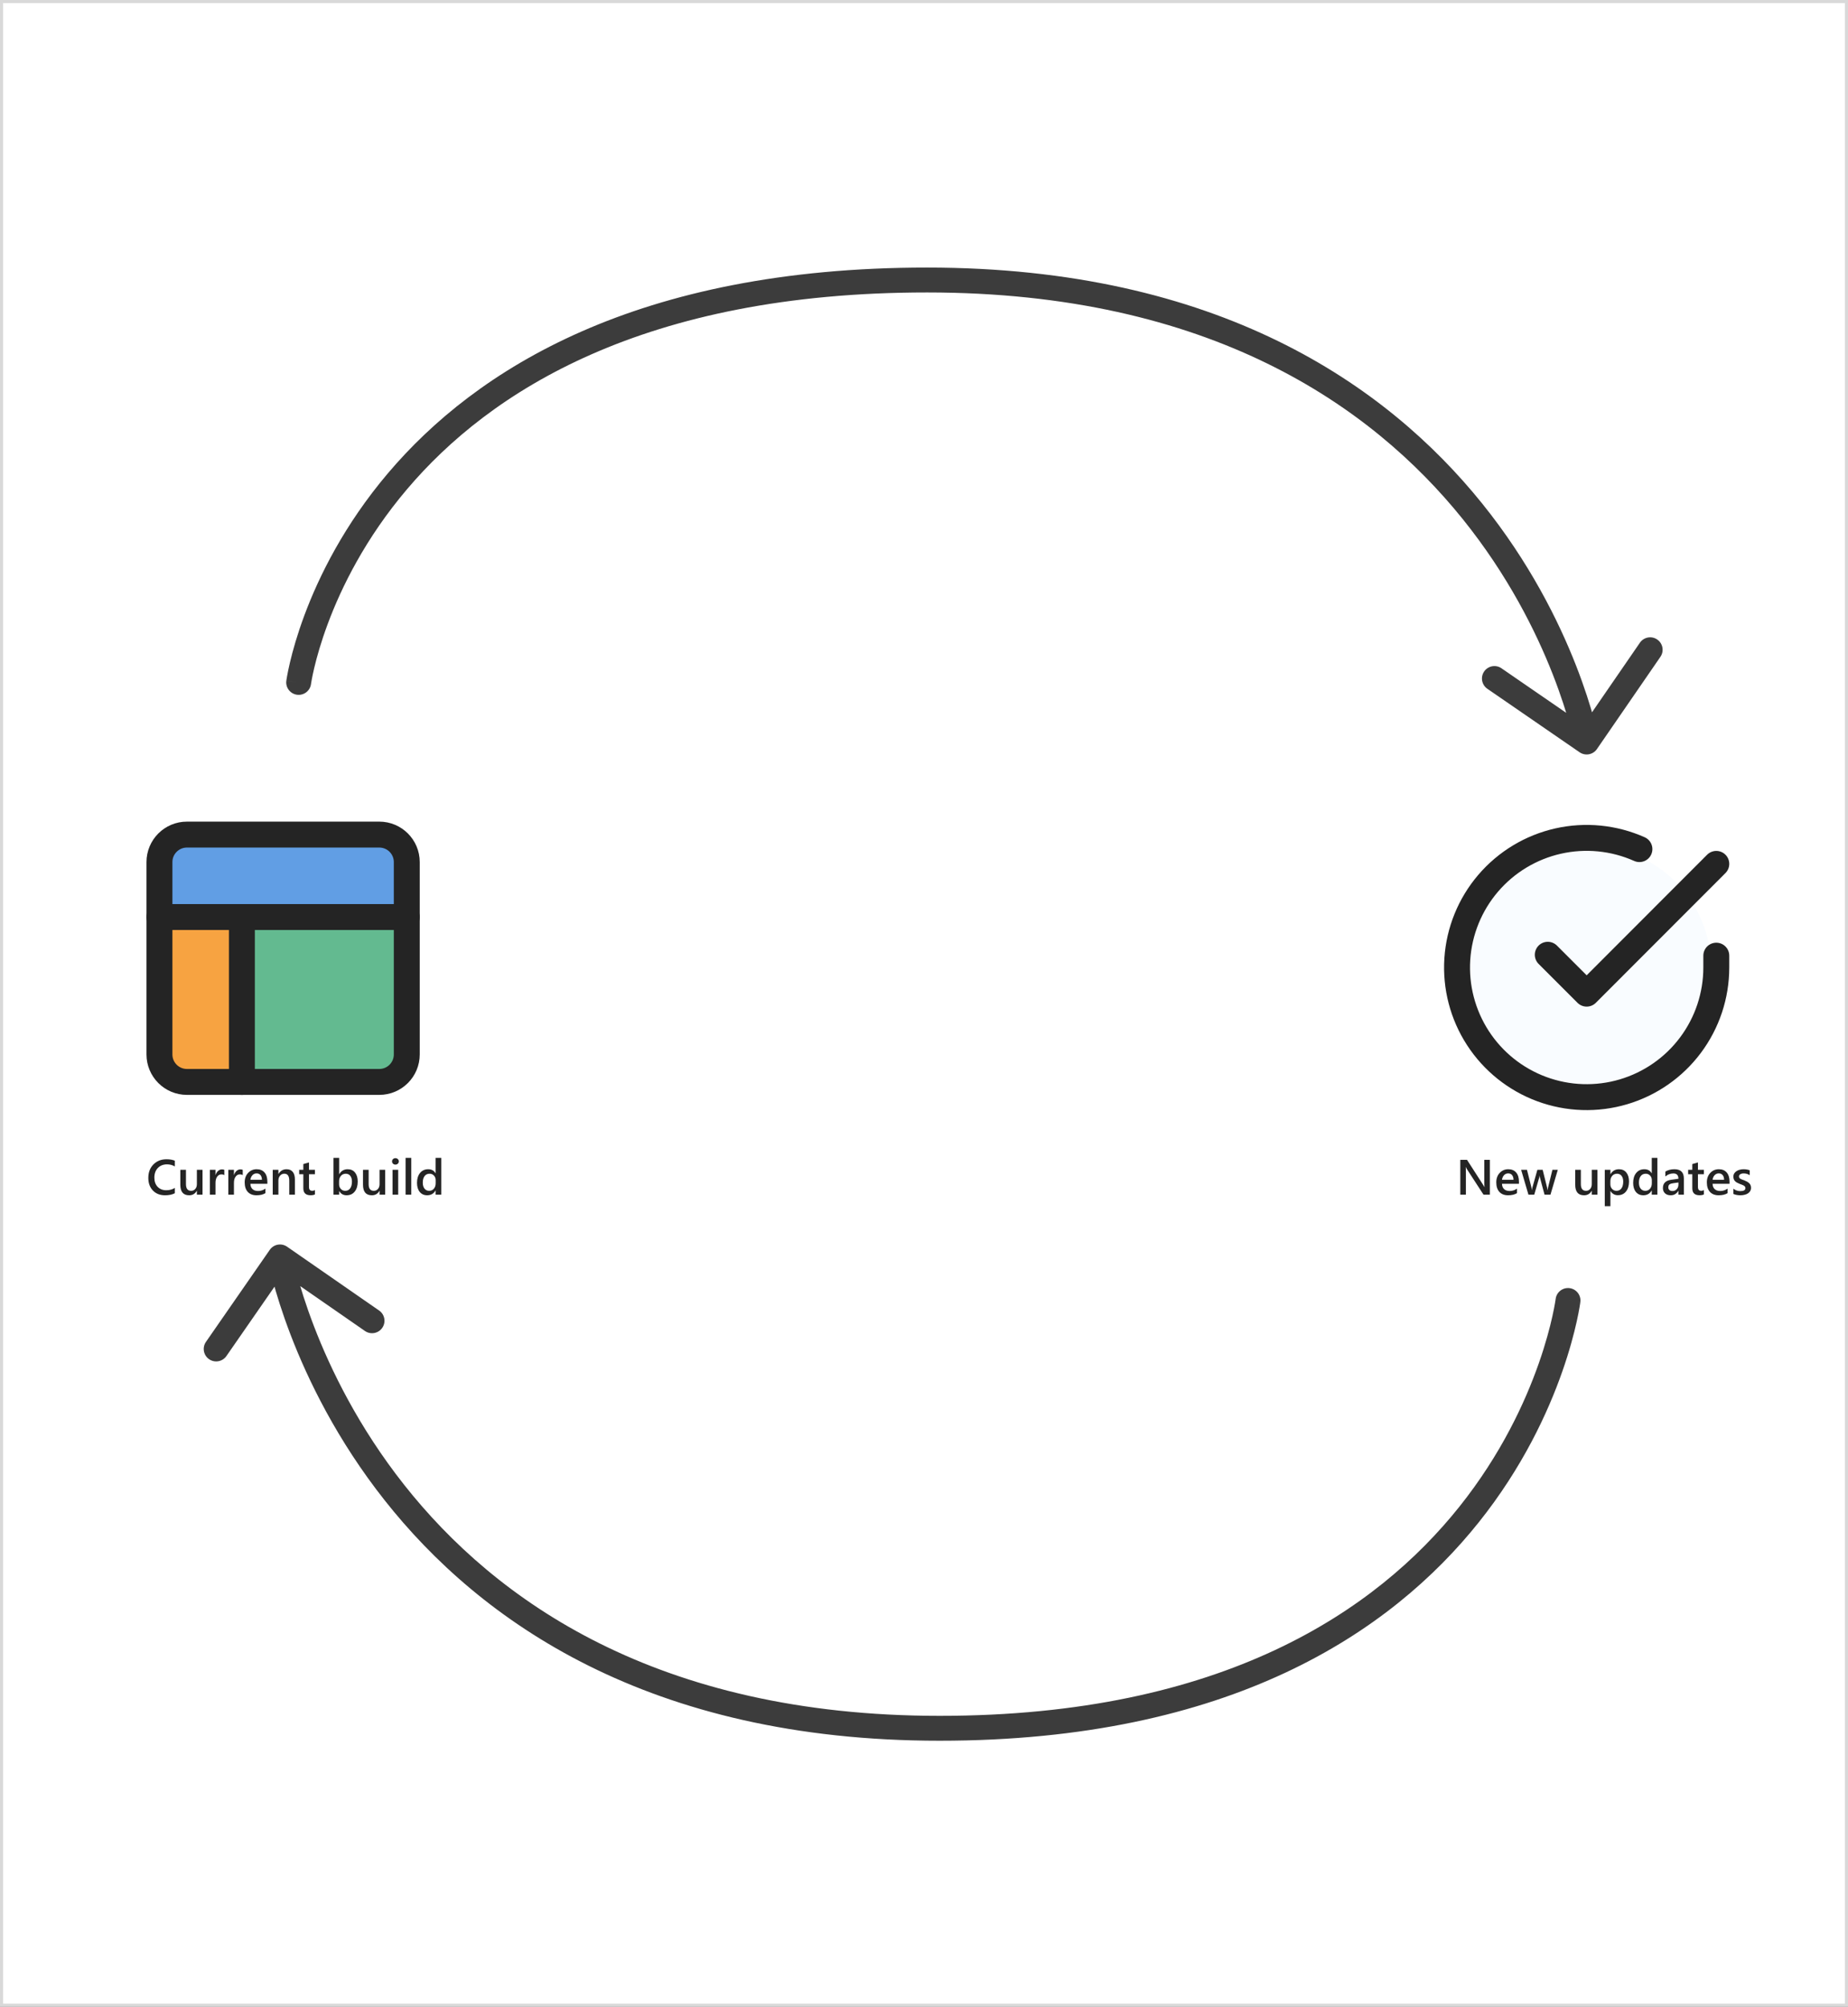 <svg width="594" height="645" viewBox="0 0 594 645" fill="none" xmlns="http://www.w3.org/2000/svg">
<rect x="0" y="0" width="594" height="645" fill="#808080" stroke="none"/>
<rect x="0.5" y="0.5" width="593" height="644" fill="white"/>
<path d="M92.036 218.806C91.741 220.996 93.278 223.009 95.467 223.303C97.656 223.598 99.67 222.062 99.964 219.872L92.036 218.806ZM507.732 241.795C509.552 243.047 512.043 242.588 513.295 240.768L533.705 211.113C534.958 209.293 534.498 206.802 532.678 205.55C530.858 204.297 528.368 204.757 527.115 206.577L508.973 232.937L482.613 214.795C480.793 213.542 478.302 214.002 477.05 215.822C475.797 217.642 476.257 220.132 478.077 221.385L507.732 241.795ZM96 219.339C99.964 219.872 99.964 219.874 99.964 219.876C99.964 219.876 99.964 219.877 99.964 219.877C99.964 219.877 99.964 219.875 99.965 219.87C99.966 219.862 99.968 219.846 99.972 219.822C99.978 219.775 99.99 219.697 100.007 219.59C100.041 219.376 100.095 219.044 100.176 218.603C100.336 217.72 100.599 216.399 101 214.702C101.803 211.307 103.157 206.415 105.35 200.526C109.737 188.742 117.467 173.002 130.82 157.257C157.408 125.904 206.744 94 297.984 94L297.984 86C204.629 86 152.973 118.765 124.718 152.082C110.65 168.672 102.495 185.267 97.853 197.734C95.531 203.97 94.085 209.183 93.215 212.861C92.78 214.701 92.489 216.159 92.305 217.17C92.213 217.676 92.147 218.071 92.104 218.346C92.082 218.484 92.066 218.591 92.055 218.668C92.049 218.707 92.045 218.738 92.042 218.761C92.04 218.772 92.039 218.782 92.038 218.789C92.037 218.793 92.037 218.797 92.037 218.799C92.036 218.803 92.036 218.806 96 219.339ZM297.984 94C389.025 94 440.901 130.541 470.101 166.761C484.755 184.937 493.764 203.122 499.107 216.756C501.777 223.57 503.525 229.234 504.603 233.174C505.141 235.144 505.512 236.681 505.745 237.714C505.862 238.231 505.945 238.621 505.997 238.876C506.023 239.004 506.042 239.097 506.053 239.156C506.059 239.186 506.063 239.206 506.065 239.218C506.066 239.224 506.067 239.227 506.067 239.229C506.067 239.23 506.067 239.229 506.067 239.229C506.067 239.228 506.067 239.226 510 238.5C513.933 237.774 513.933 237.771 513.932 237.767C513.932 237.765 513.931 237.761 513.931 237.758C513.929 237.75 513.927 237.74 513.925 237.728C513.92 237.704 513.914 237.671 513.906 237.629C513.889 237.545 513.866 237.425 513.834 237.272C513.772 236.965 513.678 236.521 513.548 235.95C513.29 234.808 512.891 233.155 512.32 231.064C511.176 226.883 509.341 220.946 506.555 213.838C500.988 199.628 491.605 180.688 476.329 161.74C445.669 123.709 391.537 86 297.984 86L297.984 94Z" fill="#3C3C3C"/>
<path d="M507.968 418.502C508.246 416.31 506.694 414.309 504.502 414.032C502.31 413.754 500.309 415.306 500.032 417.498L507.968 418.502ZM92.279 400.713C90.464 399.454 87.972 399.905 86.713 401.721L66.198 431.303C64.939 433.119 65.39 435.611 67.206 436.87C69.021 438.129 71.513 437.677 72.772 435.862L91.007 409.566L117.303 427.802C119.119 429.061 121.611 428.61 122.87 426.794C124.129 424.979 123.677 422.487 121.862 421.228L92.279 400.713ZM504 418C500.032 417.498 500.032 417.496 500.032 417.495C500.032 417.495 500.032 417.494 500.032 417.494C500.032 417.495 500.032 417.498 500.031 417.503C500.03 417.512 500.027 417.53 500.024 417.556C500.017 417.608 500.005 417.693 499.988 417.808C499.953 418.04 499.898 418.396 499.817 418.869C499.655 419.815 499.391 421.228 498.988 423.04C498.182 426.665 496.823 431.883 494.623 438.162C490.223 450.727 482.476 467.493 469.104 484.256C442.484 517.626 393.166 551.5 302.016 551.5L302.016 559.5C395.461 559.5 447.135 524.624 475.358 489.244C489.408 471.632 497.545 454.023 502.174 440.807C504.489 434.195 505.931 428.671 506.797 424.776C507.23 422.829 507.519 421.287 507.702 420.219C507.794 419.685 507.859 419.27 507.901 418.981C507.923 418.836 507.939 418.723 507.95 418.643C507.955 418.603 507.959 418.571 507.962 418.548C507.964 418.536 507.965 418.526 507.966 418.518C507.967 418.515 507.967 418.51 507.968 418.509C507.968 418.505 507.968 418.502 504 418ZM302.016 551.5C211.006 551.5 159.135 514.236 129.924 477.27C115.264 458.719 106.249 440.158 100.903 426.238C98.231 419.282 96.481 413.498 95.402 409.474C94.863 407.463 94.492 405.892 94.258 404.836C94.141 404.308 94.058 403.909 94.006 403.648C93.98 403.517 93.961 403.421 93.95 403.361C93.944 403.33 93.94 403.309 93.938 403.297C93.937 403.291 93.936 403.287 93.936 403.285C93.936 403.285 93.936 403.285 93.936 403.285C93.936 403.286 93.936 403.288 90 404C86.064 404.712 86.064 404.715 86.065 404.719C86.065 404.721 86.066 404.725 86.067 404.728C86.068 404.736 86.07 404.746 86.072 404.758C86.077 404.783 86.083 404.816 86.091 404.859C86.108 404.944 86.131 405.065 86.162 405.222C86.225 405.534 86.319 405.985 86.448 406.567C86.706 407.73 87.104 409.414 87.675 411.545C88.817 415.806 90.651 421.859 93.435 429.106C98.999 443.592 108.376 462.906 123.647 482.23C154.295 521.014 208.432 559.5 302.016 559.5L302.016 551.5Z" fill="#3C3C3C"/>
<circle cx="511" cy="311" r="39" fill="#F9FCFF"/>
<path d="M551.666 307.167V311C551.661 319.985 548.752 328.728 543.372 335.924C537.992 343.121 530.43 348.385 521.814 350.933C513.197 353.481 503.988 353.175 495.56 350.061C487.132 346.947 479.936 341.192 475.045 333.655C470.155 326.117 467.832 317.2 468.423 308.235C469.015 299.269 472.488 290.735 478.326 283.905C484.164 277.074 492.053 272.314 500.817 270.334C509.581 268.354 518.751 269.26 526.958 272.917" stroke="#242424" stroke-width="8.333" stroke-linecap="round" stroke-linejoin="round"/>
<path d="M551.667 277.667L510 319.375L497.5 306.875" stroke="#242424" stroke-width="8.333" stroke-linecap="round" stroke-linejoin="round"/>
<path d="M478.883 384H476.852L471.5 375.766C471.365 375.557 471.253 375.341 471.164 375.117H471.117C471.159 375.357 471.18 375.87 471.18 376.656V384H469.383V372.797H471.547L476.719 380.836C476.938 381.169 477.078 381.398 477.141 381.523H477.172C477.12 381.227 477.094 380.724 477.094 380.016V372.797H478.883V384ZM488.234 380.492H482.781C482.802 381.232 483.029 381.802 483.461 382.203C483.898 382.604 484.497 382.805 485.258 382.805C486.112 382.805 486.896 382.549 487.609 382.039V383.5C486.88 383.958 485.917 384.188 484.719 384.188C483.542 384.188 482.617 383.826 481.945 383.102C481.279 382.372 480.945 381.349 480.945 380.031C480.945 378.786 481.312 377.773 482.047 376.992C482.786 376.206 483.703 375.812 484.797 375.812C485.891 375.812 486.737 376.164 487.336 376.867C487.935 377.57 488.234 378.547 488.234 379.797V380.492ZM486.484 379.211C486.479 378.56 486.326 378.055 486.023 377.695C485.721 377.331 485.305 377.148 484.773 377.148C484.253 377.148 483.81 377.339 483.445 377.719C483.086 378.099 482.865 378.596 482.781 379.211H486.484ZM500.719 376L498.359 384H496.461L495.008 378.578C494.951 378.37 494.914 378.135 494.898 377.875H494.867C494.857 378.052 494.81 378.281 494.727 378.562L493.148 384H491.289L488.938 376H490.812L492.266 381.766C492.312 381.938 492.344 382.167 492.359 382.453H492.414C492.43 382.234 492.471 382 492.539 381.75L494.156 376H495.859L497.297 381.789C497.344 381.971 497.378 382.201 497.398 382.477H497.453C497.464 382.284 497.503 382.055 497.57 381.789L498.992 376H500.719ZM513.453 384H511.641V382.734H511.609C511.083 383.703 510.266 384.188 509.156 384.188C507.266 384.188 506.32 383.052 506.32 380.781V376H508.133V380.594C508.133 382.031 508.688 382.75 509.797 382.75C510.333 382.75 510.773 382.552 511.117 382.156C511.466 381.76 511.641 381.242 511.641 380.602V376H513.453V384ZM517.664 382.82H517.633V387.68H515.82V376H517.633V377.406H517.664C518.284 376.344 519.19 375.812 520.383 375.812C521.398 375.812 522.19 376.169 522.758 376.883C523.326 377.596 523.609 378.555 523.609 379.758C523.609 381.091 523.289 382.159 522.648 382.961C522.008 383.763 521.133 384.164 520.023 384.164C519.003 384.164 518.216 383.716 517.664 382.82ZM517.617 379.664V380.656C517.617 381.24 517.802 381.734 518.172 382.141C518.547 382.547 519.021 382.75 519.594 382.75C520.266 382.75 520.792 382.49 521.172 381.969C521.557 381.443 521.75 380.711 521.75 379.773C521.75 378.987 521.57 378.372 521.211 377.93C520.857 377.482 520.375 377.258 519.766 377.258C519.12 377.258 518.599 377.487 518.203 377.945C517.812 378.404 517.617 378.977 517.617 379.664ZM532.734 384H530.922V382.641H530.891C530.307 383.672 529.409 384.188 528.195 384.188C527.211 384.188 526.422 383.831 525.828 383.117C525.24 382.398 524.945 381.422 524.945 380.188C524.945 378.865 525.271 377.805 525.922 377.008C526.578 376.211 527.451 375.812 528.539 375.812C529.617 375.812 530.401 376.245 530.891 377.109H530.922V372.156H532.734V384ZM530.945 380.344V379.297C530.945 378.729 530.76 378.247 530.391 377.852C530.021 377.456 529.549 377.258 528.977 377.258C528.299 377.258 527.766 377.51 527.375 378.016C526.99 378.521 526.797 379.221 526.797 380.117C526.797 380.93 526.982 381.573 527.352 382.047C527.727 382.516 528.229 382.75 528.859 382.75C529.479 382.75 529.982 382.523 530.367 382.07C530.753 381.612 530.945 381.036 530.945 380.344ZM541.242 384H539.484V382.75H539.453C538.901 383.708 538.091 384.188 537.023 384.188C536.237 384.188 535.62 383.974 535.172 383.547C534.729 383.12 534.508 382.555 534.508 381.852C534.508 380.341 535.378 379.461 537.117 379.211L539.492 378.875C539.492 377.734 538.951 377.164 537.867 377.164C536.914 377.164 536.055 377.492 535.289 378.148V376.562C536.133 376.062 537.107 375.812 538.211 375.812C540.232 375.812 541.242 376.807 541.242 378.797V384ZM539.492 380.07L537.812 380.305C537.292 380.372 536.898 380.5 536.633 380.688C536.372 380.87 536.242 381.193 536.242 381.656C536.242 381.995 536.362 382.273 536.602 382.492C536.846 382.706 537.172 382.812 537.578 382.812C538.13 382.812 538.586 382.62 538.945 382.234C539.31 381.844 539.492 381.354 539.492 380.766V380.07ZM547.68 383.914C547.326 384.091 546.859 384.18 546.281 384.18C544.729 384.18 543.953 383.435 543.953 381.945V377.422H542.617V376H543.953V374.148L545.766 373.633V376H547.68V377.422H545.766V381.422C545.766 381.896 545.852 382.234 546.023 382.438C546.195 382.641 546.482 382.742 546.883 382.742C547.19 382.742 547.456 382.654 547.68 382.477V383.914ZM555.922 380.492H550.469C550.49 381.232 550.716 381.802 551.148 382.203C551.586 382.604 552.185 382.805 552.945 382.805C553.799 382.805 554.583 382.549 555.297 382.039V383.5C554.568 383.958 553.604 384.188 552.406 384.188C551.229 384.188 550.305 383.826 549.633 383.102C548.966 382.372 548.633 381.349 548.633 380.031C548.633 378.786 549 377.773 549.734 376.992C550.474 376.206 551.391 375.812 552.484 375.812C553.578 375.812 554.424 376.164 555.023 376.867C555.622 377.57 555.922 378.547 555.922 379.797V380.492ZM554.172 379.211C554.167 378.56 554.013 378.055 553.711 377.695C553.409 377.331 552.992 377.148 552.461 377.148C551.94 377.148 551.497 377.339 551.133 377.719C550.773 378.099 550.552 378.596 550.469 379.211H554.172ZM557.148 383.75V382.07C557.826 382.586 558.573 382.844 559.391 382.844C560.484 382.844 561.031 382.521 561.031 381.875C561.031 381.693 560.984 381.539 560.891 381.414C560.797 381.284 560.669 381.169 560.508 381.07C560.352 380.971 560.164 380.883 559.945 380.805C559.732 380.727 559.492 380.638 559.227 380.539C558.898 380.409 558.602 380.271 558.336 380.125C558.076 379.979 557.857 379.815 557.68 379.633C557.508 379.445 557.378 379.234 557.289 379C557.201 378.766 557.156 378.492 557.156 378.18C557.156 377.794 557.247 377.456 557.43 377.164C557.612 376.867 557.857 376.62 558.164 376.422C558.471 376.219 558.82 376.068 559.211 375.969C559.602 375.865 560.005 375.812 560.422 375.812C561.161 375.812 561.823 375.924 562.406 376.148V377.734C561.844 377.349 561.198 377.156 560.469 377.156C560.24 377.156 560.031 377.18 559.844 377.227C559.661 377.273 559.505 377.339 559.375 377.422C559.245 377.505 559.143 377.607 559.07 377.727C558.997 377.841 558.961 377.969 558.961 378.109C558.961 378.281 558.997 378.427 559.07 378.547C559.143 378.667 559.25 378.773 559.391 378.867C559.536 378.956 559.708 379.039 559.906 379.117C560.109 379.19 560.341 379.271 560.602 379.359C560.945 379.5 561.253 379.643 561.523 379.789C561.799 379.935 562.034 380.102 562.227 380.289C562.419 380.471 562.568 380.685 562.672 380.93C562.776 381.169 562.828 381.456 562.828 381.789C562.828 382.195 562.734 382.549 562.547 382.852C562.359 383.154 562.109 383.404 561.797 383.602C561.484 383.799 561.122 383.945 560.711 384.039C560.305 384.138 559.875 384.188 559.422 384.188C558.547 384.188 557.789 384.042 557.148 383.75Z" fill="#242424"/>
<path d="M56.195 383.531C55.352 383.969 54.302 384.188 53.047 384.188C51.422 384.188 50.12 383.674 49.141 382.648C48.161 381.622 47.672 380.276 47.672 378.609C47.672 376.818 48.221 375.37 49.32 374.266C50.425 373.161 51.818 372.609 53.5 372.609C54.583 372.609 55.482 372.763 56.195 373.07V374.914C55.44 374.466 54.607 374.242 53.695 374.242C52.482 374.242 51.497 374.63 50.742 375.406C49.992 376.182 49.617 377.219 49.617 378.516C49.617 379.75 49.969 380.734 50.672 381.469C51.375 382.198 52.3 382.562 53.445 382.562C54.503 382.562 55.419 382.312 56.195 381.812V383.531ZM65.094 384H63.281V382.734H63.25C62.724 383.703 61.906 384.188 60.797 384.188C58.906 384.188 57.961 383.052 57.961 380.781V376H59.773V380.594C59.773 382.031 60.328 382.75 61.438 382.75C61.974 382.75 62.414 382.552 62.758 382.156C63.107 381.76 63.281 381.242 63.281 380.602V376H65.094V384ZM72.102 377.727C71.883 377.555 71.568 377.469 71.156 377.469C70.62 377.469 70.172 377.711 69.812 378.195C69.453 378.68 69.273 379.339 69.273 380.172V384H67.461V376H69.273V377.648H69.305C69.482 377.086 69.753 376.648 70.117 376.336C70.487 376.018 70.898 375.859 71.352 375.859C71.68 375.859 71.93 375.909 72.102 376.008V377.727ZM78.023 377.727C77.805 377.555 77.49 377.469 77.078 377.469C76.542 377.469 76.094 377.711 75.734 378.195C75.375 378.68 75.195 379.339 75.195 380.172V384H73.383V376H75.195V377.648H75.227C75.404 377.086 75.674 376.648 76.039 376.336C76.409 376.018 76.82 375.859 77.273 375.859C77.602 375.859 77.852 375.909 78.023 376.008V377.727ZM85.938 380.492H80.484C80.505 381.232 80.732 381.802 81.164 382.203C81.602 382.604 82.201 382.805 82.961 382.805C83.815 382.805 84.599 382.549 85.312 382.039V383.5C84.583 383.958 83.62 384.188 82.422 384.188C81.245 384.188 80.32 383.826 79.648 383.102C78.982 382.372 78.648 381.349 78.648 380.031C78.648 378.786 79.016 377.773 79.75 376.992C80.49 376.206 81.406 375.812 82.5 375.812C83.594 375.812 84.44 376.164 85.039 376.867C85.638 377.57 85.938 378.547 85.938 379.797V380.492ZM84.188 379.211C84.182 378.56 84.029 378.055 83.727 377.695C83.424 377.331 83.008 377.148 82.477 377.148C81.956 377.148 81.513 377.339 81.148 377.719C80.789 378.099 80.568 378.596 80.484 379.211H84.188ZM94.789 384H92.977V379.492C92.977 377.997 92.448 377.25 91.391 377.25C90.838 377.25 90.383 377.458 90.023 377.875C89.664 378.286 89.484 378.807 89.484 379.438V384H87.664V376H89.484V377.328H89.516C90.115 376.318 90.979 375.812 92.109 375.812C92.979 375.812 93.643 376.096 94.102 376.664C94.56 377.227 94.789 378.042 94.789 379.109V384ZM101.227 383.914C100.872 384.091 100.406 384.18 99.828 384.18C98.276 384.18 97.5 383.435 97.5 381.945V377.422H96.164V376H97.5V374.148L99.312 373.633V376H101.227V377.422H99.312V381.422C99.312 381.896 99.398 382.234 99.57 382.438C99.742 382.641 100.029 382.742 100.43 382.742C100.737 382.742 101.003 382.654 101.227 382.477V383.914ZM109.039 382.844H109.008V384H107.195V372.156H109.008V377.406H109.039C109.659 376.344 110.565 375.812 111.758 375.812C112.768 375.812 113.557 376.172 114.125 376.891C114.698 377.604 114.984 378.562 114.984 379.766C114.984 381.104 114.664 382.177 114.023 382.984C113.383 383.786 112.508 384.188 111.398 384.188C110.357 384.188 109.57 383.74 109.039 382.844ZM108.992 379.664V380.656C108.992 381.24 109.177 381.734 109.547 382.141C109.922 382.547 110.396 382.75 110.969 382.75C111.641 382.75 112.167 382.49 112.547 381.969C112.932 381.443 113.125 380.711 113.125 379.773C113.125 378.987 112.945 378.372 112.586 377.93C112.232 377.482 111.75 377.258 111.141 377.258C110.495 377.258 109.974 377.487 109.578 377.945C109.188 378.404 108.992 378.977 108.992 379.664ZM123.812 384H122V382.734H121.969C121.443 383.703 120.625 384.188 119.516 384.188C117.625 384.188 116.68 383.052 116.68 380.781V376H118.492V380.594C118.492 382.031 119.047 382.75 120.156 382.75C120.693 382.75 121.133 382.552 121.477 382.156C121.826 381.76 122 381.242 122 380.602V376H123.812V384ZM127.094 374.32C126.797 374.32 126.542 374.224 126.328 374.031C126.12 373.839 126.016 373.594 126.016 373.297C126.016 373 126.12 372.753 126.328 372.555C126.542 372.357 126.797 372.258 127.094 372.258C127.401 372.258 127.661 372.357 127.875 372.555C128.089 372.753 128.195 373 128.195 373.297C128.195 373.578 128.089 373.82 127.875 374.023C127.661 374.221 127.401 374.32 127.094 374.32ZM127.992 384H126.18V376H127.992V384ZM132.188 384H130.367V372.156H132.188V384ZM141.828 384H140.016V382.641H139.984C139.401 383.672 138.503 384.188 137.289 384.188C136.305 384.188 135.516 383.831 134.922 383.117C134.333 382.398 134.039 381.422 134.039 380.188C134.039 378.865 134.365 377.805 135.016 377.008C135.672 376.211 136.544 375.812 137.633 375.812C138.711 375.812 139.495 376.245 139.984 377.109H140.016V372.156H141.828V384ZM140.039 380.344V379.297C140.039 378.729 139.854 378.247 139.484 377.852C139.115 377.456 138.643 377.258 138.07 377.258C137.393 377.258 136.859 377.51 136.469 378.016C136.083 378.521 135.891 379.221 135.891 380.117C135.891 380.93 136.076 381.573 136.445 382.047C136.82 382.516 137.323 382.75 137.953 382.75C138.573 382.75 139.076 382.523 139.461 382.07C139.846 381.612 140.039 381.036 140.039 380.344Z" fill="#242424"/>
<rect x="79" y="297" width="52" height="50" rx="8" fill="#63BA90"/>
<rect x="51" y="297" width="27" height="50" rx="5" fill="#F7A341"/>
<rect x="51" y="268" width="80" height="27" rx="8" fill="#619EE4"/>
<path d="M121.917 268.25H60.083C55.205 268.25 51.25 272.205 51.25 277.083V338.917C51.25 343.795 55.205 347.75 60.083 347.75H121.917C126.795 347.75 130.75 343.795 130.75 338.917V277.083C130.75 272.205 126.795 268.25 121.917 268.25Z" stroke="#242424" stroke-width="8.333" stroke-linecap="round" stroke-linejoin="round"/>
<path d="M51.25 294.75H130.75" stroke="#242424" stroke-width="8.333" stroke-linecap="round" stroke-linejoin="round"/>
<path d="M77.75 347.75V294.75" stroke="#242424" stroke-width="8.333" stroke-linecap="round" stroke-linejoin="round"/>
<rect x="0.5" y="0.5" width="593" height="644" stroke="#D9D9D9"/>
</svg>
